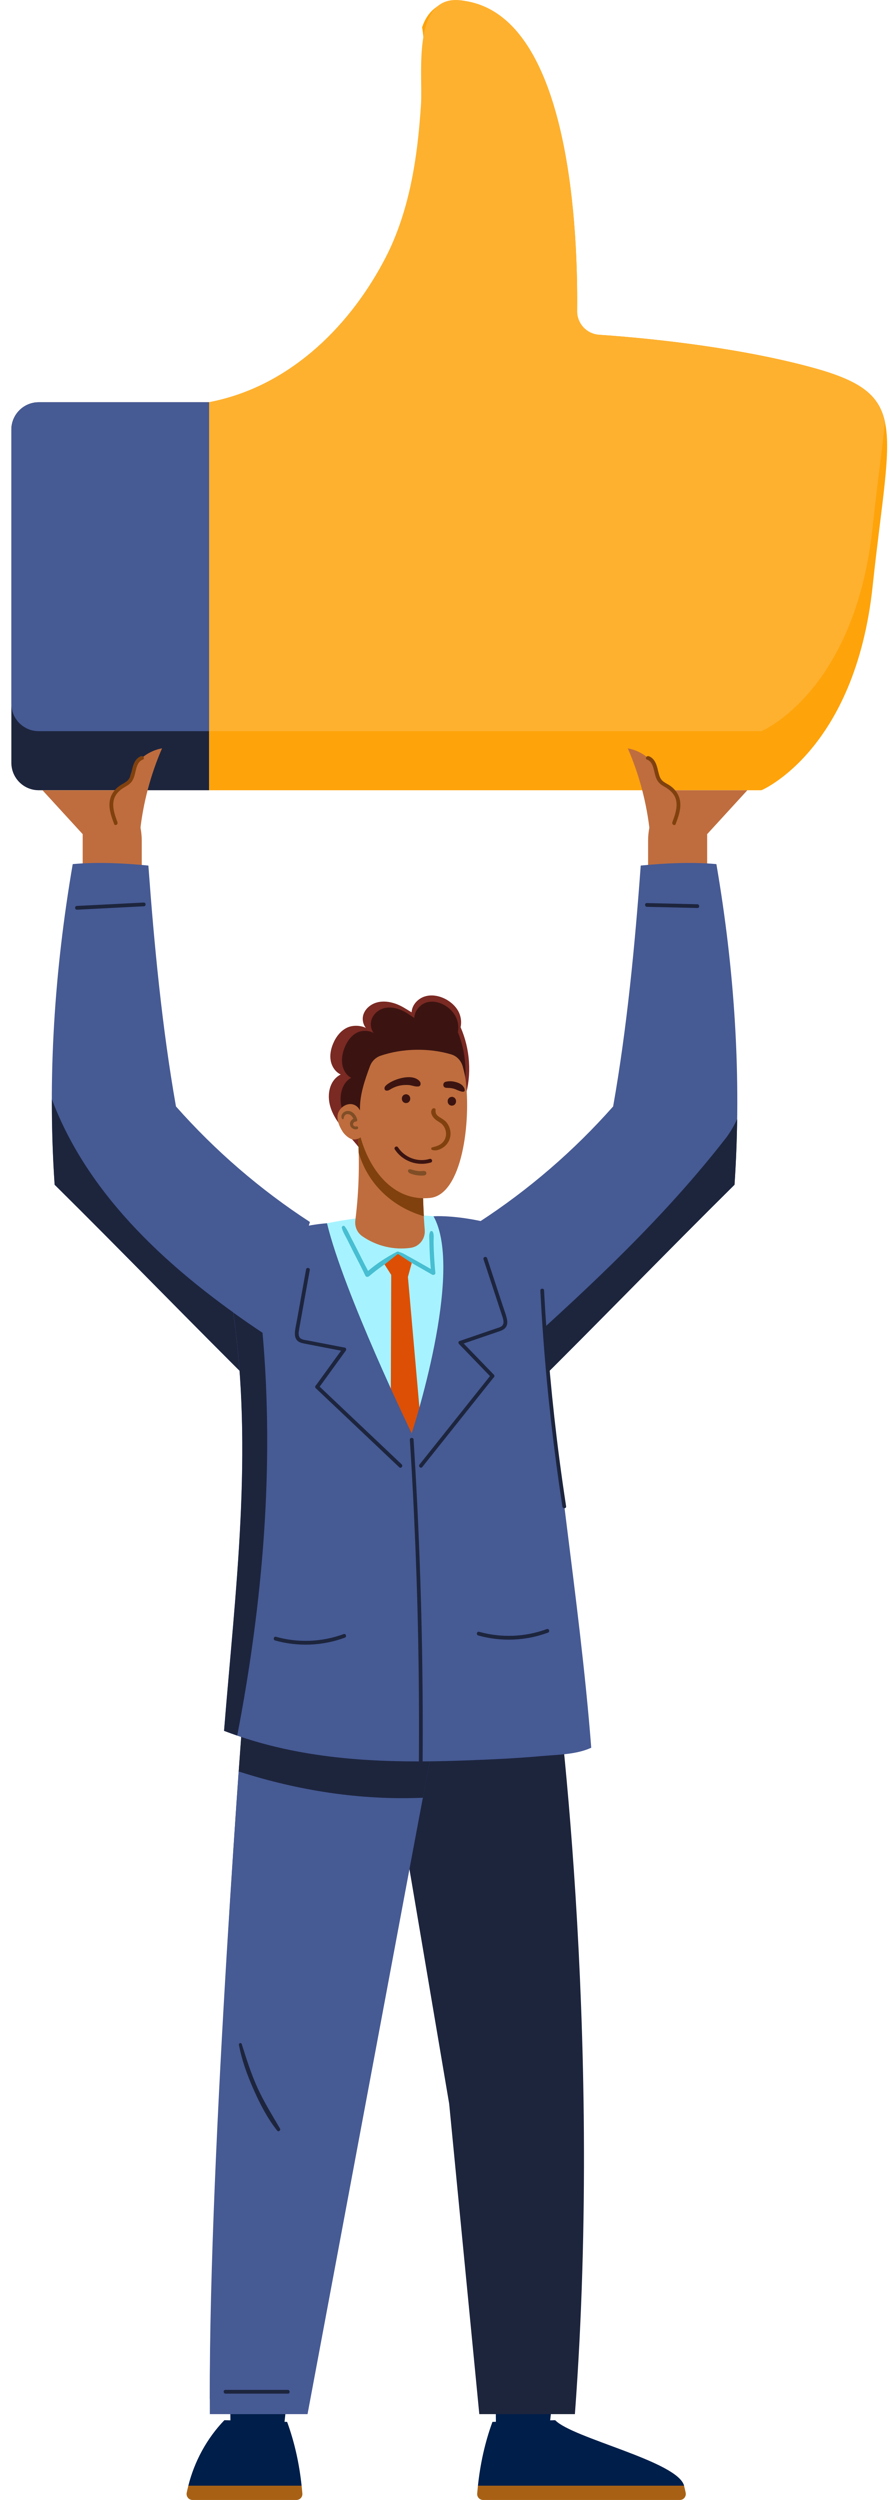 <svg width="47" height="132" viewBox="0 0 47 132" fill="none" xmlns="http://www.w3.org/2000/svg">
<path d="M11.046 21.235V41.723H2.044C1.246 41.723 0.6 41.074 0.6 40.276V22.683C0.6 21.885 1.249 21.238 2.044 21.238H11.046V21.235Z" fill="#1D253D"/>
<path d="M46.085 30.936C45.159 39.648 40.212 41.723 40.212 41.723H11.046V21.235C19.23 19.66 23.129 9.58 22.284 4.528C22.433 3.391 22.437 2.335 22.291 1.44C22.868 -0.291 24.574 0.057 24.574 0.057C30.201 0.939 30.521 12.613 30.478 16.419C30.468 17.078 30.975 17.631 31.637 17.677C33.787 17.823 38.475 18.249 42.586 19.324C45.283 20.03 46.402 20.738 46.734 22.279C47.085 23.907 46.56 26.468 46.085 30.936Z" fill="#FEA30A"/>
<path d="M11.046 21.235V38.604H2.044C1.246 38.604 0.6 37.954 0.6 37.159V22.683C0.6 21.884 1.249 21.238 2.044 21.238H11.046V21.235Z" fill="#465A94"/>
<path d="M46.734 22.279C46.591 23.702 46.33 25.504 46.085 27.816C45.159 36.528 40.212 38.604 40.212 38.604H11.046V21.235C15.126 20.452 18.301 17.435 20.224 13.868C21.613 11.295 22.045 8.397 22.232 5.516C22.34 3.832 21.685 -0.533 24.574 0.054C30.201 0.936 30.521 12.61 30.478 16.416C30.468 17.075 30.975 17.628 31.637 17.674C33.787 17.82 38.475 18.246 42.586 19.321C45.283 20.026 46.402 20.735 46.734 22.276V22.279Z" fill="#FEB12F"/>
<path d="M35.076 41.723H39.467L37.345 44.041V46.552H34.225V44.383C34.225 43.886 34.331 43.395 34.533 42.941L35.076 41.726V41.723Z" fill="#BF6D3E"/>
<path d="M34.952 43.727C35.43 43.494 35.75 42.963 35.732 42.431C35.713 41.9 35.359 41.394 34.865 41.192C34.778 40.334 34.001 39.66 33.153 39.511C33.762 40.915 34.156 42.41 34.318 43.932L34.952 43.727Z" fill="#BF6D3E"/>
<path d="M34.265 39.927C34.576 40.042 34.682 40.384 34.747 40.676C34.787 40.844 34.821 41.03 34.933 41.17C35.048 41.313 35.235 41.378 35.381 41.481C35.679 41.686 35.884 41.987 35.921 42.351C35.965 42.748 35.819 43.14 35.682 43.507C35.639 43.628 35.462 43.532 35.505 43.413C35.632 43.069 35.772 42.69 35.716 42.317C35.66 41.95 35.396 41.711 35.089 41.537C34.955 41.462 34.831 41.378 34.741 41.248C34.66 41.13 34.613 40.987 34.579 40.847C34.511 40.574 34.467 40.216 34.166 40.104C34.045 40.061 34.141 39.884 34.259 39.927H34.265Z" fill="#80410E"/>
<path d="M6.634 41.723H2.244L4.366 44.041V46.552H7.486V44.383C7.486 43.886 7.38 43.395 7.178 42.941L6.634 41.726V41.723Z" fill="#BF6D3E"/>
<path d="M25.304 64.52C27.924 62.817 30.31 60.757 32.379 58.418C33.109 54.294 33.532 49.876 33.836 45.7C35.116 45.573 36.552 45.505 37.832 45.623C38.795 51.237 39.171 56.87 38.789 62.553C35.266 66.036 31.503 69.926 27.979 73.412L25.307 64.523L25.304 64.52Z" fill="#465A94"/>
<path d="M38.401 59.996C38.612 59.701 38.783 59.397 38.929 59.086C38.913 60.239 38.867 61.395 38.789 62.553C35.266 66.037 31.503 69.927 27.98 73.413L27.358 71.347C31.261 67.835 35.114 64.244 38.404 59.996H38.401Z" fill="#1D253D"/>
<path d="M34.156 47.68C35.045 47.702 35.934 47.723 36.822 47.742C36.95 47.742 36.959 47.944 36.832 47.941C35.943 47.919 35.054 47.897 34.166 47.879C34.038 47.879 34.029 47.677 34.156 47.68Z" fill="#1D253D"/>
<path d="M16.368 64.52C13.748 62.817 11.362 60.757 9.293 58.418C8.563 54.294 8.14 49.876 7.836 45.7C6.556 45.573 5.12 45.505 3.84 45.623C2.877 51.237 2.501 56.87 2.883 62.553C6.406 66.036 10.169 69.926 13.693 73.412L16.365 64.523L16.368 64.52Z" fill="#465A94"/>
<path d="M13.864 70.368C13.923 71.036 13.97 71.704 14.007 72.372L13.697 73.41C10.173 69.927 6.41 66.037 2.887 62.55C2.784 61.044 2.738 59.54 2.741 58.039C4.677 63.203 9.058 67.158 13.867 70.365L13.864 70.368Z" fill="#1D253D"/>
<path d="M4.058 47.832C5.236 47.773 6.413 47.714 7.588 47.652C7.715 47.645 7.725 47.844 7.597 47.85C6.42 47.91 5.242 47.969 4.068 48.031C3.94 48.037 3.931 47.838 4.058 47.832Z" fill="#1D253D"/>
<path d="M12.162 126.666C12.162 127.154 12.165 127.629 12.171 128.086H15.001L15.16 126.666H12.158H12.162Z" fill="#001E4A"/>
<path d="M26.181 126.666C26.181 127.154 26.184 127.629 26.19 128.086H29.021L29.179 126.666H26.178H26.181Z" fill="#001E4A"/>
<path d="M29.279 88.066C21.775 88.893 20.69 93.184 20.69 93.184L23.72 111.074L25.311 127.461H30.36C31.885 106.97 29.282 88.063 29.282 88.063L29.279 88.066Z" fill="#1D253D"/>
<path d="M22.707 92.938C22.707 92.938 26.044 90.8 26.436 88.93L12.911 89.374C12.911 89.374 11.028 113.535 11.08 126.666H16.241L22.707 92.938Z" fill="#465A94"/>
<path d="M22.328 94.917L16.241 127.461H11.081C11.04 117.692 12.075 101.02 12.603 93.531C15.747 94.544 19.035 95.054 22.325 94.917H22.328Z" fill="#465A94"/>
<path d="M12.605 93.531C12.789 90.955 12.913 89.371 12.913 89.371L26.438 88.927C26.047 90.797 22.709 92.935 22.709 92.935L22.331 94.917C19.037 95.057 15.753 94.544 12.608 93.531H12.605Z" fill="#1D253D"/>
<path d="M25.289 90.807C25.951 90.142 26.532 89.384 26.681 88.663L14.02 88.063C14.02 88.063 13.917 89.424 13.867 89.99C17.643 90.869 21.502 91.195 25.286 90.807H25.289Z" fill="#1D253D"/>
<path d="M15.164 127.871L11.848 127.781C10.925 128.741 10.267 129.953 9.944 131.245H15.928C15.807 130.096 15.561 128.962 15.164 127.874V127.871Z" fill="#001E4A"/>
<path d="M9.946 131.242C9.915 131.366 9.884 131.49 9.859 131.615C9.822 131.81 9.968 131.994 10.167 131.994H15.654C15.837 131.994 15.983 131.838 15.968 131.655C15.955 131.515 15.943 131.379 15.927 131.239H9.943L9.946 131.242Z" fill="#A86114"/>
<path d="M26.004 127.871L29.319 127.781C30.242 128.741 35.803 129.953 36.127 131.245H25.239C25.36 130.096 25.606 128.962 26.004 127.874V127.871Z" fill="#001E4A"/>
<path d="M36.124 131.242C36.155 131.366 36.186 131.49 36.211 131.615C36.248 131.81 36.102 131.994 35.903 131.994H25.513C25.33 131.994 25.184 131.838 25.199 131.655C25.212 131.515 25.224 131.379 25.239 131.239H36.127L36.124 131.242Z" fill="#A86114"/>
<path d="M14.787 112.385C14.377 111.68 13.945 110.99 13.606 110.248C13.261 109.496 13.016 108.713 12.767 107.924C12.736 107.827 12.6 107.868 12.618 107.964C12.767 108.781 13.062 109.577 13.398 110.335C13.734 111.09 14.122 111.848 14.641 112.497C14.709 112.581 14.84 112.472 14.787 112.385Z" fill="#1D253D"/>
<path d="M11.903 126.181H15.194C15.321 126.181 15.331 126.38 15.203 126.38H11.913C11.785 126.38 11.776 126.181 11.903 126.181Z" fill="#1D253D"/>
<path d="M27.939 66.937C27.898 66.058 27.286 65.297 26.376 64.968C24.45 64.265 22.287 64.051 20.183 64.191C18.251 64.318 16.355 64.731 14.501 65.275C13.292 65.629 12.537 66.711 12.723 67.82C13.829 74.435 14.205 81.249 13.777 87.938C18.735 89.377 23.679 89.796 28.367 88.159C28.526 81.311 28.259 73.795 27.939 66.937Z" fill="#A6F3FF"/>
<path d="M20.954 66.095C20.414 66.372 19.901 66.707 19.438 67.102C19.236 66.729 19.053 66.347 18.86 65.971C18.755 65.766 18.649 65.558 18.54 65.353C18.438 65.154 18.344 64.924 18.201 64.747C18.142 64.675 18.031 64.753 18.052 64.834C18.108 65.045 18.236 65.25 18.335 65.443C18.441 65.657 18.549 65.874 18.658 66.089C18.869 66.511 19.096 66.928 19.295 67.357C19.332 67.434 19.435 67.428 19.491 67.382C19.982 66.965 20.507 66.599 21.076 66.294C21.209 66.222 21.091 66.027 20.957 66.092L20.954 66.095Z" fill="#47BED1"/>
<path d="M22.911 66.098C22.905 65.918 22.899 65.738 22.896 65.558C22.896 65.396 22.933 65.182 22.855 65.036C22.827 64.983 22.744 64.983 22.716 65.036C22.638 65.175 22.672 65.381 22.675 65.536C22.675 65.722 22.681 65.912 22.691 66.098C22.703 66.4 22.725 66.698 22.75 66.999C22.501 66.856 22.253 66.717 22.007 66.577C21.855 66.49 21.703 66.406 21.547 66.322C21.395 66.238 21.246 66.136 21.072 66.105C21.013 66.092 20.973 66.157 21.013 66.207C21.128 66.341 21.293 66.415 21.442 66.505C21.591 66.596 21.743 66.683 21.895 66.769C22.206 66.947 22.514 67.124 22.824 67.301C22.893 67.338 23.001 67.291 22.992 67.204C22.955 66.838 22.93 66.471 22.914 66.101L22.911 66.098Z" fill="#47BED1"/>
<path d="M21.014 66.204L20.308 66.76L20.66 67.313L20.594 86.058L21.992 86.789L23.182 86.058L21.542 67.419L21.744 66.683L21.014 66.204Z" fill="#DD4F05"/>
<path d="M12.298 69.15C12.059 67.55 12.714 65.816 14.007 65.347C14.973 64.996 16.194 64.663 17.269 64.585C18.142 68.23 21.74 75.675 21.74 75.675C21.74 75.675 24.54 67.152 22.893 64.216C23.943 64.16 25.947 64.458 27.001 64.996C27.992 65.502 28.613 67.133 28.688 68.398C29.148 76.218 30.608 84.344 31.223 92.276C30.459 92.633 29.461 92.643 28.638 92.714C27.299 92.835 25.953 92.897 24.611 92.947C20.255 93.109 15.949 92.969 11.829 91.384C12.425 83.955 13.392 76.551 12.292 69.15H12.298Z" fill="#465A94"/>
<path d="M13.864 70.368C14.491 77.43 13.882 84.617 12.528 91.636C12.298 91.555 12.065 91.474 11.835 91.384C12.428 84.005 13.382 76.647 12.319 69.299C12.829 69.665 13.342 70.023 13.864 70.368Z" fill="#1D253D"/>
<path d="M24.282 70.799L25.758 70.293C25.882 70.249 26.003 70.209 26.128 70.165C26.236 70.128 26.354 70.1 26.454 70.044C26.665 69.926 26.584 69.675 26.522 69.488C26.196 68.488 25.863 67.49 25.534 66.49C25.494 66.369 25.683 66.306 25.724 66.428C26.003 67.279 26.283 68.127 26.563 68.979C26.628 69.177 26.706 69.373 26.755 69.575C26.793 69.721 26.811 69.886 26.743 70.026C26.671 70.165 26.532 70.234 26.389 70.284C26.183 70.355 25.978 70.423 25.77 70.495C25.292 70.66 24.816 70.821 24.338 70.986C24.217 71.026 24.155 70.837 24.276 70.796L24.282 70.799Z" fill="#1D253D"/>
<path d="M24.409 70.852C24.965 71.427 25.522 72.005 26.078 72.58C26.168 72.673 26.031 72.819 25.944 72.726L24.276 70.998C24.186 70.905 24.322 70.759 24.409 70.852Z" fill="#1D253D"/>
<path d="M22.154 77.325C23.415 75.743 24.673 74.162 25.935 72.58C26.016 72.481 26.162 72.614 26.081 72.714C24.819 74.295 23.561 75.877 22.299 77.458C22.219 77.558 22.073 77.424 22.154 77.325Z" fill="#1D253D"/>
<path d="M18.198 71.15L16.667 70.855C16.539 70.83 16.412 70.806 16.285 70.781C16.173 70.759 16.052 70.75 15.946 70.706C15.719 70.619 15.766 70.358 15.8 70.165C15.983 69.131 16.173 68.096 16.359 67.058C16.381 66.931 16.185 66.897 16.163 67.024C16.005 67.904 15.846 68.786 15.688 69.665C15.651 69.87 15.604 70.079 15.579 70.284C15.564 70.433 15.567 70.6 15.657 70.728C15.747 70.858 15.896 70.902 16.042 70.933C16.256 70.977 16.468 71.014 16.682 71.057C17.176 71.154 17.673 71.247 18.167 71.343C18.295 71.368 18.329 71.172 18.202 71.147L18.198 71.15Z" fill="#1D253D"/>
<path d="M18.08 71.219C17.611 71.869 17.139 72.515 16.669 73.164C16.595 73.267 16.747 73.394 16.825 73.292C17.294 72.642 17.766 71.996 18.235 71.347C18.31 71.244 18.158 71.117 18.08 71.219Z" fill="#1D253D"/>
<path d="M21.212 77.315C19.742 75.923 18.276 74.534 16.806 73.142C16.713 73.055 16.586 73.207 16.679 73.298C18.148 74.69 19.615 76.078 21.085 77.47C21.178 77.557 21.305 77.405 21.212 77.315Z" fill="#1D253D"/>
<path d="M21.84 76.007C21.983 78.238 22.094 80.472 22.172 82.709C22.253 84.943 22.299 87.18 22.318 89.417C22.327 90.675 22.327 91.937 22.318 93.195C22.318 93.323 22.119 93.332 22.119 93.205C22.138 90.968 22.125 88.731 22.082 86.496C22.038 84.259 21.961 82.025 21.855 79.791C21.796 78.533 21.725 77.278 21.644 76.019C21.634 75.892 21.837 75.883 21.843 76.01L21.84 76.007Z" fill="#1D253D"/>
<path d="M25.301 86.155C26.476 86.484 27.731 86.434 28.875 86.012C28.996 85.968 29.055 86.158 28.937 86.201C27.762 86.636 26.463 86.689 25.258 86.351C25.134 86.316 25.177 86.121 25.301 86.155Z" fill="#1D253D"/>
<path d="M14.575 86.419C15.749 86.748 17.005 86.698 18.148 86.276C18.269 86.233 18.328 86.422 18.21 86.466C17.036 86.9 15.737 86.953 14.531 86.615C14.407 86.581 14.451 86.385 14.575 86.419Z" fill="#1D253D"/>
<path d="M24.565 57.933C24.919 56.721 24.829 55.389 24.323 54.233C24.391 53.95 24.335 53.621 24.192 53.369C24.049 53.117 23.822 52.915 23.571 52.772C23.229 52.583 22.816 52.493 22.443 52.608C22.07 52.72 21.753 53.058 21.737 53.45C21.448 53.276 21.206 53.105 20.886 52.993C20.566 52.881 20.215 52.838 19.892 52.931C19.566 53.024 19.273 53.27 19.183 53.593C19.09 53.919 19.239 54.31 19.547 54.447C19.298 54.146 18.727 54.087 18.366 54.242C18.006 54.397 17.748 54.73 17.596 55.09C17.474 55.376 17.409 55.696 17.465 56.004C17.521 56.311 17.711 56.6 17.993 56.731C17.459 56.998 17.285 57.647 17.397 58.235C17.509 58.822 17.878 59.325 18.267 59.779C18.655 60.233 19.084 60.668 19.351 61.202L24.568 57.93L24.565 57.933Z" fill="#7A2923"/>
<path d="M24.394 58.057C24.708 56.892 24.631 55.606 24.18 54.497C24.239 54.223 24.192 53.91 24.062 53.667C23.934 53.425 23.733 53.229 23.509 53.092C23.204 52.909 22.838 52.825 22.505 52.934C22.173 53.043 21.893 53.369 21.878 53.745C21.62 53.577 21.405 53.412 21.123 53.304C20.84 53.195 20.526 53.154 20.237 53.245C19.948 53.335 19.69 53.571 19.606 53.882C19.522 54.192 19.656 54.571 19.929 54.705C19.709 54.413 19.199 54.357 18.879 54.509C18.559 54.658 18.329 54.978 18.193 55.326C18.084 55.603 18.028 55.91 18.078 56.206C18.127 56.501 18.295 56.78 18.547 56.905C18.071 57.163 17.916 57.787 18.015 58.353C18.115 58.918 18.441 59.403 18.789 59.838C19.137 60.273 19.516 60.692 19.755 61.205L24.394 58.054V58.057Z" fill="#3B1411"/>
<path d="M18.876 59.593C19.003 61.205 18.966 62.83 18.764 64.436C18.724 64.76 18.861 65.083 19.131 65.269C19.87 65.788 20.815 66.015 21.701 65.881C22.151 65.813 22.468 65.4 22.431 64.943C22.344 63.899 22.319 62.908 22.344 61.83C21.461 60.711 20.234 60.028 18.876 59.589V59.593Z" fill="#BF6D3E"/>
<path d="M22.344 61.833C21.461 60.714 20.234 60.031 18.876 59.593C18.91 60.018 18.929 60.441 18.942 60.866C19.476 62.659 20.868 63.775 22.384 64.213C22.341 63.43 22.325 62.656 22.344 61.83V61.833Z" fill="#80410E"/>
<path d="M24.583 56.964C24.884 59.216 24.412 63.072 22.713 63.249C20.715 63.455 19.487 61.677 19.04 60.04C19.046 60.068 18.857 60.173 18.661 60.164C18.468 60.152 18.213 59.925 18.108 59.769C17.906 59.465 17.698 58.989 17.915 58.642C18.179 58.222 18.76 58.138 19.009 58.629C18.99 57.809 19.258 57.051 19.54 56.286C19.634 56.035 19.829 55.836 20.084 55.746C21.24 55.345 22.657 55.32 23.831 55.671C24.123 55.758 24.344 55.997 24.431 56.289C24.499 56.529 24.558 56.783 24.583 56.97V56.964Z" fill="#BF6D3E"/>
<path d="M22.173 57.104C21.809 56.644 20.812 56.961 20.445 57.256C20.377 57.309 20.296 57.38 20.305 57.473C20.308 57.523 20.336 57.567 20.386 57.579C20.498 57.61 20.607 57.517 20.7 57.467C20.824 57.402 20.955 57.352 21.091 57.321C21.259 57.284 21.436 57.275 21.607 57.29C21.775 57.309 21.933 57.386 22.101 57.362C22.232 57.343 22.235 57.178 22.169 57.097L22.173 57.104Z" fill="#3B1411"/>
<path d="M21.645 57.911C21.635 57.883 21.62 57.861 21.598 57.84C21.579 57.818 21.554 57.803 21.526 57.793C21.502 57.781 21.471 57.771 21.442 57.775C21.424 57.775 21.402 57.781 21.384 57.784C21.346 57.793 21.312 57.812 21.287 57.84C21.275 57.855 21.265 57.871 21.253 57.883C21.234 57.917 21.222 57.955 21.222 57.995V58.02C21.222 58.051 21.228 58.079 21.241 58.104C21.25 58.132 21.265 58.154 21.287 58.175C21.306 58.197 21.331 58.213 21.359 58.222C21.384 58.234 21.415 58.244 21.442 58.241L21.502 58.231C21.539 58.222 21.573 58.203 21.598 58.175C21.61 58.16 21.62 58.144 21.632 58.132C21.651 58.098 21.663 58.06 21.663 58.02V57.995C21.663 57.964 21.657 57.936 21.645 57.911Z" fill="#3B1411"/>
<path d="M24.065 58.048C24.055 58.02 24.04 57.998 24.018 57.977C23.999 57.955 23.974 57.939 23.947 57.93C23.922 57.917 23.891 57.908 23.863 57.911C23.844 57.911 23.822 57.917 23.804 57.921C23.766 57.93 23.732 57.949 23.707 57.977C23.695 57.992 23.686 58.008 23.673 58.02C23.654 58.054 23.642 58.092 23.642 58.132V58.157C23.642 58.188 23.648 58.216 23.661 58.241C23.67 58.269 23.686 58.29 23.707 58.312C23.726 58.334 23.751 58.349 23.779 58.359C23.804 58.371 23.835 58.38 23.863 58.377L23.922 58.368C23.959 58.359 23.993 58.34 24.018 58.312C24.03 58.297 24.04 58.281 24.052 58.269C24.071 58.234 24.083 58.197 24.083 58.157V58.132C24.083 58.101 24.077 58.073 24.065 58.048Z" fill="#3B1411"/>
<path d="M24.503 57.424C24.416 57.256 24.233 57.172 24.056 57.126C23.882 57.079 23.705 57.073 23.531 57.116C23.45 57.135 23.4 57.219 23.413 57.3C23.431 57.433 23.546 57.439 23.652 57.439C23.795 57.439 23.931 57.461 24.065 57.517C24.155 57.554 24.624 57.791 24.531 57.492C24.525 57.467 24.516 57.446 24.503 57.427V57.424Z" fill="#3B1411"/>
<path d="M22.437 61.833C22.371 61.811 22.291 61.833 22.222 61.833C22.16 61.833 22.085 61.83 22.033 61.82C21.967 61.811 21.902 61.798 21.837 61.78C21.765 61.761 21.7 61.73 21.626 61.736C21.548 61.743 21.52 61.823 21.567 61.882C21.616 61.948 21.697 61.969 21.772 61.994C21.843 62.019 21.915 62.035 21.986 62.047C22.064 62.059 22.138 62.066 22.216 62.069C22.294 62.069 22.396 62.078 22.465 62.038C22.549 61.988 22.53 61.861 22.437 61.833Z" fill="#804E26"/>
<path d="M18.829 59.471C18.761 59.496 18.662 59.459 18.646 59.378C18.637 59.338 18.659 59.303 18.683 59.269C18.708 59.238 18.746 59.22 18.78 59.22C18.836 59.22 18.882 59.164 18.864 59.108C18.798 58.872 18.609 58.629 18.335 58.657C18.214 58.67 18.105 58.738 18.053 58.85C18.028 58.903 18.025 58.962 18.037 59.015C18.047 59.046 18.087 59.13 18.13 59.089C18.158 59.064 18.149 59.027 18.158 58.996C18.168 58.962 18.183 58.931 18.202 58.9C18.242 58.841 18.311 58.819 18.379 58.825C18.519 58.837 18.606 58.949 18.659 59.071C18.534 59.126 18.453 59.266 18.491 59.409C18.531 59.565 18.708 59.664 18.86 59.617C18.954 59.589 18.913 59.44 18.82 59.471H18.829Z" fill="#804E26"/>
<path d="M23.509 59.189C23.407 59.092 23.279 59.03 23.164 58.949C23.037 58.859 22.987 58.76 23.003 58.605C23.012 58.499 22.872 58.486 22.822 58.555C22.673 58.766 22.878 59.027 23.046 59.148C23.149 59.223 23.264 59.273 23.351 59.363C23.428 59.44 23.487 59.54 23.521 59.645C23.59 59.863 23.556 60.099 23.413 60.276C23.26 60.469 23.052 60.518 22.826 60.578C22.754 60.596 22.757 60.699 22.826 60.717C23.062 60.789 23.326 60.661 23.5 60.509C23.689 60.341 23.795 60.096 23.792 59.844C23.789 59.599 23.686 59.35 23.506 59.182L23.509 59.189Z" fill="#80410E"/>
<path d="M22.751 61.379C22.033 61.59 21.259 61.311 20.849 60.686C20.778 60.577 20.945 60.472 21.017 60.577C21.381 61.124 22.058 61.376 22.689 61.189C22.813 61.152 22.875 61.342 22.751 61.379Z" fill="#3B1411"/>
<path d="M28.731 68.128C28.887 71.11 29.154 74.084 29.542 77.045C29.651 77.875 29.769 78.704 29.896 79.531C29.915 79.658 29.716 79.664 29.698 79.54C29.247 76.588 28.908 73.621 28.691 70.644C28.629 69.808 28.579 68.976 28.535 68.14C28.529 68.013 28.728 68.003 28.734 68.131L28.731 68.128Z" fill="#1D253D"/>
<path d="M6.758 43.727C6.279 43.494 5.959 42.963 5.978 42.431C5.997 41.9 6.351 41.394 6.845 41.192C6.932 40.334 7.709 39.66 8.557 39.511C7.948 40.915 7.553 42.41 7.392 43.932L6.758 43.727Z" fill="#BF6D3E"/>
<path d="M7.444 39.927C7.133 40.042 7.028 40.384 6.963 40.676C6.922 40.844 6.888 41.03 6.776 41.17C6.661 41.313 6.475 41.378 6.329 41.481C6.03 41.686 5.825 41.987 5.788 42.351C5.745 42.748 5.891 43.14 6.027 43.507C6.071 43.628 6.248 43.532 6.204 43.413C6.077 43.069 5.937 42.69 5.993 42.317C6.049 41.95 6.313 41.711 6.621 41.537C6.754 41.462 6.879 41.378 6.969 41.248C7.05 41.13 7.096 40.987 7.13 40.847C7.199 40.574 7.242 40.216 7.544 40.104C7.665 40.061 7.568 39.884 7.45 39.927H7.444Z" fill="#80410E"/>
</svg>
